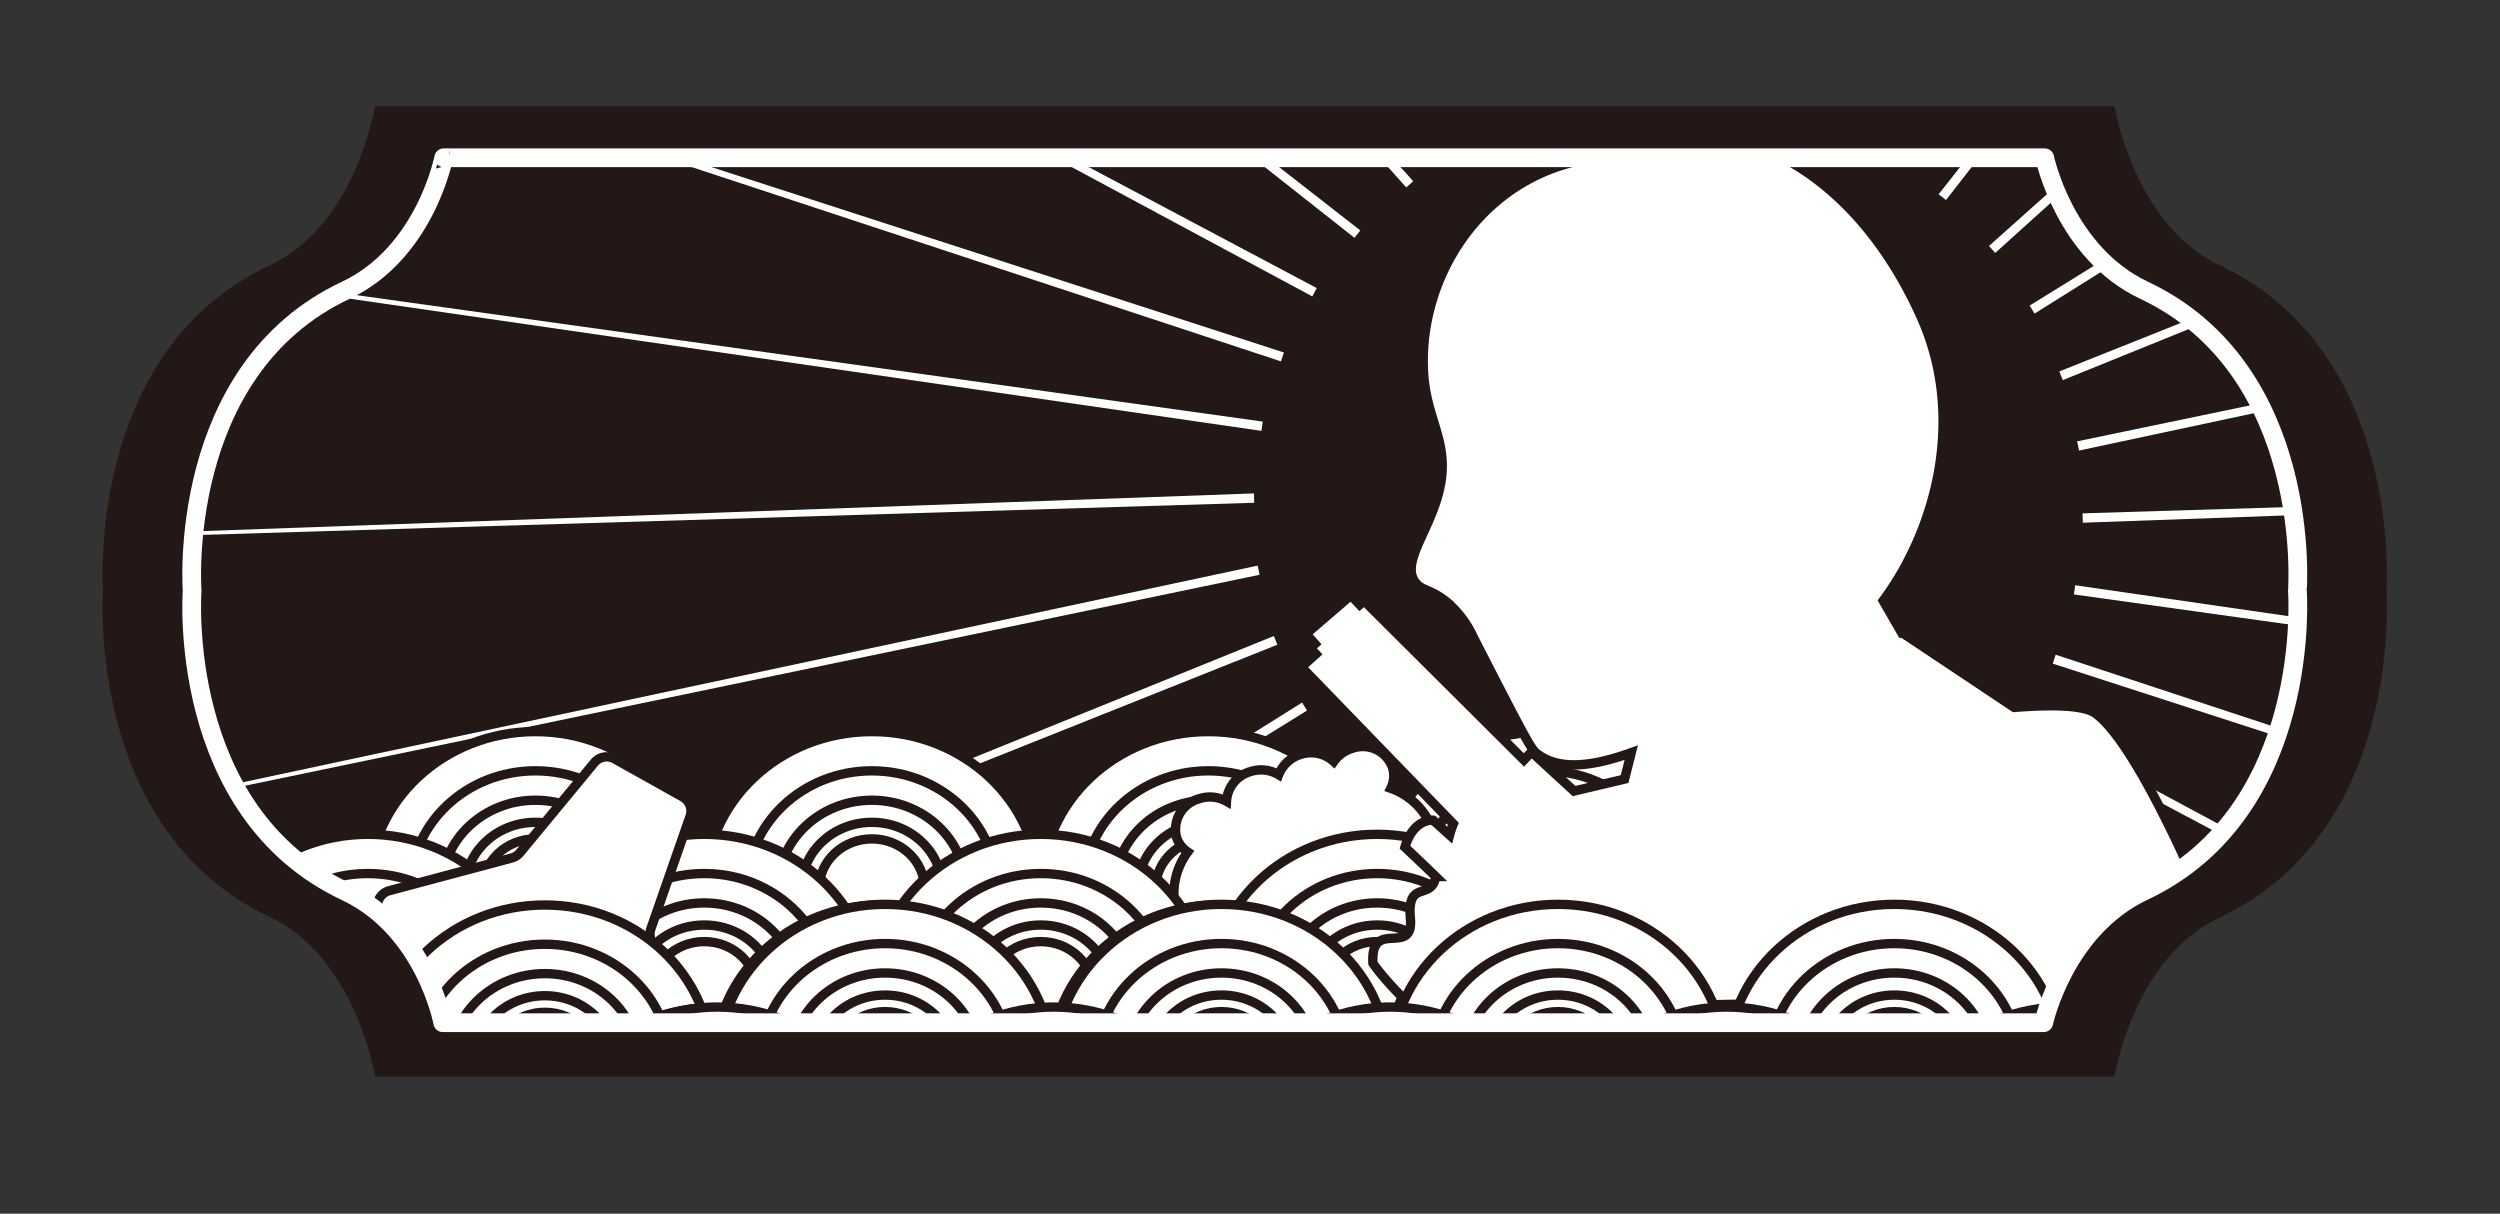 <svg xmlns="http://www.w3.org/2000/svg" xmlns:xlink="http://www.w3.org/1999/xlink" viewBox="0 0 267.02 129.63"><rect x="0" y="0" width="267.02" height="129.63" fill="#333333" stroke="none"/><defs><style>.cls-1,.cls-7{fill:none;stroke-linecap:round;}.cls-1,.cls-4{stroke:#fff;}.cls-1{stroke-linejoin:round;stroke-width:2px;}.cls-2{clip-path:url(#clip-path);}.cls-3{fill:#f4a62d;}.cls-4{fill:#008dcb;}.cls-4,.cls-7,.cls-9{stroke-miterlimit:10;}.cls-5{fill:#231815;}.cls-6{clip-path:url(#clip-path-2);}.cls-7,.cls-9{stroke:#231815;}.cls-8,.cls-9{fill:#fff;}.cls-10{clip-path:url(#clip-path-3);}</style><clipPath id="clip-path"><path class="cls-1" d="M289.78-27.48s2.18-10,10.66-14c18.2-8.57,16.42-32.12,16.42-32.12s1.78-23.56-16.42-32.13c-8.48-4-10.61-14.15-10.61-14.15h-171s-1.93,10.16-10.4,14.15C90.21-97.12,92-73.56,92-73.56S90.21-50,108.42-41.44c8.47,4,10.35,14,10.35,14h171"/></clipPath><clipPath id="clip-path-2"><path class="cls-1" d="M218.3,109.19s2.18-10,10.66-14c18.2-8.57,16.42-32.13,16.42-32.13S247.16,39.55,229,31c-8.48-4-10.61-14.15-10.61-14.15h-171S45.42,27,36.94,31C18.74,39.55,20.52,63.1,20.52,63.1S18.74,86.66,36.94,95.23c8.48,4,10.35,14,10.35,14h171"/></clipPath><clipPath id="clip-path-3"><path class="cls-1" d="M13.11-20.95s2.18-10,10.66-14C42-43.48,40.19-67,40.19-67S42-90.59,23.77-99.16c-8.48-4-10.61-14.15-10.61-14.15h-171s-1.93,10.17-10.4,14.15C-186.46-90.59-184.67-67-184.67-67s-1.79,23.55,16.42,32.12c8.47,4,10.35,14,10.35,14h171"/></clipPath></defs><g id="圖層_2" data-name="圖層 2"><g class="cls-2"><polygon class="cls-3" points="207.91 -67.81 33.18 1.9 207.54 -68.74 207.91 -67.81"/><polygon class="cls-3" points="211.08 -60.78 51.11 38.21 210.55 -61.63 211.08 -60.78"/><polygon class="cls-3" points="215.42 -54.41 75.07 70.86 214.75 -55.15 215.42 -54.41"/><polygon class="cls-3" points="220.8 -48.88 104.33 98.85 220.02 -49.5 220.8 -48.88"/><polygon class="cls-3" points="227.06 -44.38 138.02 121.34 226.18 -44.85 227.06 -44.38"/><polygon class="cls-3" points="234.01 -41.03 175.09 137.63 233.06 -41.34 234.01 -41.03"/><polygon class="cls-3" points="241.43 -38.94 214.43 147.24 240.44 -39.08 241.43 -38.94"/><polygon class="cls-3" points="249.1 -38.17 254.84 149.87 248.1 -38.14 249.1 -38.17"/><polygon class="cls-3" points="256.79 -38.74 295.1 145.44 255.81 -38.54 256.79 -38.74"/><polygon class="cls-3" points="264.27 -40.64 333.97 134.09 263.34 -40.27 264.27 -40.64"/><ellipse class="cls-4" cx="111.76" cy="-12.27" rx="17.81" ry="16.77"/><ellipse class="cls-4" cx="111.76" cy="-12.27" rx="13.35" ry="12.58"/><ellipse class="cls-4" cx="147.7" cy="-12.27" rx="17.81" ry="16.77"/><ellipse class="cls-4" cx="147.7" cy="-12.27" rx="13.35" ry="12.58"/><ellipse class="cls-4" cx="183.63" cy="-12.27" rx="17.81" ry="16.77"/><ellipse class="cls-4" cx="183.63" cy="-12.27" rx="13.35" ry="12.58"/><ellipse class="cls-4" cx="219.57" cy="-12.27" rx="17.81" ry="16.77"/><ellipse class="cls-4" cx="219.57" cy="-12.27" rx="13.35" ry="12.58"/><ellipse class="cls-4" cx="255.51" cy="-12.27" rx="17.81" ry="16.77"/><ellipse class="cls-4" cx="255.51" cy="-12.27" rx="13.35" ry="12.58"/><ellipse class="cls-4" cx="148.1" cy="-12.34" rx="17.81" ry="16.77"/><ellipse class="cls-4" cx="148.1" cy="-12.34" rx="13.35" ry="12.58"/><ellipse class="cls-4" cx="184.04" cy="-12.34" rx="17.81" ry="16.77"/><ellipse class="cls-4" cx="184.04" cy="-12.34" rx="13.35" ry="12.58"/><ellipse class="cls-4" cx="219.97" cy="-12.34" rx="17.81" ry="16.77"/><ellipse class="cls-4" cx="219.97" cy="-12.34" rx="13.35" ry="12.58"/><ellipse class="cls-4" cx="255.91" cy="-12.34" rx="17.81" ry="16.77"/><ellipse class="cls-4" cx="255.91" cy="-12.34" rx="13.35" ry="12.58"/></g><path class="cls-1" d="M289.78-27.48s2.18-10,10.66-14c18.2-8.57,16.42-32.12,16.42-32.12s1.78-23.56-16.42-32.13c-8.48-4-10.61-14.15-10.61-14.15h-171s-1.93,10.16-10.4,14.15C90.21-97.12,92-73.56,92-73.56S90.21-50,108.42-41.44c8.47,4,10.35,14,10.35,14h171"/><path class="cls-5" d="M40.38,115H225.85s2-12.7,11.23-17c19.74-9.29,17.81-34.84,17.81-34.84s1.93-25.54-17.81-34.83c-9.19-4.33-11.23-17-11.23-17H40.05s-2,12.71-11.23,17C9.08,37.56,11,63.1,11,63.1S9.08,88.65,28.82,97.94c9.19,4.33,11.23,17,11.23,17h.33Z"/><g class="cls-6"><path class="cls-7" d="M218.3,109.19s2.18-10,10.66-14c18.2-8.57,16.42-32.13,16.42-32.13S247.16,39.55,229,31c-8.48-4-10.61-14.15-10.61-14.15h-171S45.42,27,36.94,31C18.74,39.55,20.52,63.1,20.52,63.1S18.74,86.66,36.94,95.23c8.48,4,10.35,14,10.35,14h171"/><polygon class="cls-8" points="207.19 88.51 332.46 228.87 206.44 89.18 207.19 88.51"/><polygon class="cls-8" points="136.82 38.6 -41.84 -20.31 137.13 37.65 136.82 38.6"/><polygon class="cls-8" points="134.73 46.02 -51.45 19.03 134.87 45.03 134.73 46.02"/><polygon class="cls-8" points="133.96 53.7 -54.08 59.44 133.93 52.7 133.96 53.7"/><polygon class="cls-8" points="134.53 61.39 -49.65 99.69 134.33 60.41 134.53 61.39"/><polygon class="cls-8" points="136.43 68.86 -38.3 138.57 136.06 67.93 136.43 68.86"/><polygon class="cls-8" points="139.6 75.89 -20.37 174.88 139.07 75.04 139.6 75.89"/><polygon class="cls-8" points="143.94 82.26 3.59 207.53 143.28 81.52 143.94 82.26"/><polygon class="cls-8" points="149.33 87.78 32.86 235.52 148.54 87.17 149.33 87.78"/><polygon class="cls-8" points="155.59 92.29 66.54 258 154.7 91.82 155.59 92.29"/><polygon class="cls-8" points="162.53 95.64 103.61 274.3 161.58 95.33 162.53 95.64"/><polygon class="cls-8" points="169.95 97.73 142.95 283.9 168.96 97.59 169.95 97.73"/><polygon class="cls-8" points="177.63 98.5 183.37 286.54 176.63 98.53 177.63 98.5"/><polygon class="cls-8" points="185.31 97.92 223.62 282.11 184.34 98.13 185.31 97.92"/><polygon class="cls-8" points="192.79 96.02 262.5 270.76 191.86 96.4 192.79 96.02"/><polygon class="cls-8" points="199.82 92.86 298.81 252.83 198.97 93.38 199.82 92.86"/><polygon class="cls-8" points="211.71 83.13 359.45 199.6 211.09 83.92 211.71 83.13"/><polygon class="cls-8" points="216.22 76.87 381.93 165.92 215.74 77.75 216.22 76.87"/><polygon class="cls-8" points="219.56 69.93 398.22 128.84 219.25 70.88 219.56 69.93"/><polygon class="cls-8" points="221.65 62.51 407.83 89.5 221.51 63.49 221.65 62.51"/><polygon class="cls-8" points="222.43 54.83 410.46 49.09 222.46 55.83 222.43 54.83"/><polygon class="cls-8" points="221.85 47.14 406.04 8.84 222.06 48.12 221.85 47.14"/><polygon class="cls-8" points="219.95 39.67 394.69 -30.04 220.32 40.6 219.95 39.67"/><polygon class="cls-8" points="216.78 32.64 376.76 -66.35 217.31 33.49 216.78 32.64"/><polygon class="cls-8" points="212.44 26.27 352.8 -99 213.11 27.01 212.44 26.27"/><polygon class="cls-8" points="207.06 20.75 323.53 -126.99 207.85 21.36 207.06 20.75"/><polygon class="cls-8" points="200.8 16.24 289.85 -149.47 201.68 16.71 200.8 16.24"/><polygon class="cls-8" points="193.85 12.89 252.77 -165.77 194.81 13.21 193.85 12.89"/><polygon class="cls-8" points="186.43 10.8 213.43 -175.37 187.42 10.95 186.43 10.8"/><polygon class="cls-8" points="178.76 10.03 173.02 -178 179.76 10 178.76 10.03"/><polygon class="cls-8" points="171.07 10.61 132.76 -173.58 172.05 10.4 171.07 10.61"/><polygon class="cls-8" points="163.6 12.51 93.89 -162.23 164.53 12.13 163.6 12.51"/><polygon class="cls-8" points="156.57 15.68 57.58 -144.3 157.42 15.15 156.57 15.68"/><polygon class="cls-8" points="150.2 20.02 24.93 -120.34 150.94 19.35 150.2 20.02"/><polygon class="cls-8" points="144.67 25.4 -3.06 -91.07 145.29 24.61 144.67 25.4"/><polygon class="cls-8" points="140.17 31.66 -25.55 -57.39 140.64 30.77 140.17 31.66"/><ellipse class="cls-9" cx="57.19" cy="94.91" rx="17.81" ry="16.77"/><ellipse class="cls-9" cx="57.19" cy="94.91" rx="13.35" ry="12.58"/><ellipse class="cls-9" cx="57.19" cy="94.91" rx="10.02" ry="9.44"/><ellipse class="cls-9" cx="57.19" cy="94.91" rx="7.51" ry="7.08"/><ellipse class="cls-9" cx="57.19" cy="94.91" rx="5.63" ry="5.31"/><ellipse class="cls-9" cx="93.12" cy="94.91" rx="17.81" ry="16.77"/><ellipse class="cls-9" cx="93.12" cy="94.91" rx="13.35" ry="12.58"/><ellipse class="cls-9" cx="93.12" cy="94.91" rx="10.02" ry="9.44"/><ellipse class="cls-9" cx="93.12" cy="94.91" rx="7.51" ry="7.08"/><ellipse class="cls-9" cx="93.12" cy="94.91" rx="5.63" ry="5.31"/><ellipse class="cls-9" cx="129.06" cy="94.91" rx="17.81" ry="16.77"/><ellipse class="cls-9" cx="129.06" cy="94.91" rx="13.35" ry="12.58"/><ellipse class="cls-9" cx="129.06" cy="94.91" rx="10.02" ry="9.44"/><ellipse class="cls-9" cx="129.06" cy="94.91" rx="7.51" ry="7.08"/><ellipse class="cls-9" cx="129.06" cy="94.91" rx="5.63" ry="5.31"/><ellipse class="cls-9" cx="164.99" cy="94.91" rx="17.81" ry="16.77"/><ellipse class="cls-9" cx="164.99" cy="94.91" rx="13.35" ry="12.58"/><ellipse class="cls-9" cx="164.99" cy="94.91" rx="10.02" ry="9.44"/><ellipse class="cls-9" cx="164.99" cy="94.91" rx="7.51" ry="7.08"/><ellipse class="cls-9" cx="164.99" cy="94.91" rx="5.63" ry="5.31"/><ellipse class="cls-9" cx="200.93" cy="94.91" rx="17.81" ry="16.77"/><ellipse class="cls-9" cx="200.93" cy="94.91" rx="13.35" ry="12.58"/><ellipse class="cls-9" cx="200.93" cy="94.91" rx="10.02" ry="9.44"/><ellipse class="cls-9" cx="200.93" cy="94.91" rx="7.51" ry="7.08"/><ellipse class="cls-9" cx="200.93" cy="94.91" rx="5.63" ry="5.31"/><path class="cls-9" d="M148.55,84.2a3,3,0,0,0,.17-2.25,3.37,3.37,0,0,0-4.34-2,3.68,3.68,0,0,0-1.92,1.39,3.59,3.59,0,0,0-3.57-.75,3.65,3.65,0,0,0-2.32,2.16,3.65,3.65,0,0,0-3-.34A3.51,3.51,0,0,0,131,85.59a3.63,3.63,0,0,0-2.94-.27,3.39,3.39,0,0,0-2.39,4.13A3,3,0,0,0,126.86,91a7.43,7.43,0,0,0-1.22,6.39c1.56,4.84,9,6.79,16.51,4.36S154.58,93.43,153,88.59A7.36,7.36,0,0,0,148.55,84.2Z"/><ellipse class="cls-9" cx="39.29" cy="105.88" rx="17.81" ry="16.77"/><ellipse class="cls-9" cx="39.29" cy="105.88" rx="13.35" ry="12.58"/><ellipse class="cls-9" cx="39.29" cy="105.88" rx="10.02" ry="9.44"/><ellipse class="cls-9" cx="39.29" cy="105.88" rx="7.51" ry="7.08"/><ellipse class="cls-9" cx="39.29" cy="105.88" rx="5.63" ry="5.31"/><ellipse class="cls-9" cx="75.22" cy="105.88" rx="17.81" ry="16.77"/><ellipse class="cls-9" cx="75.22" cy="105.88" rx="13.35" ry="12.58"/><ellipse class="cls-9" cx="75.22" cy="105.88" rx="10.02" ry="9.44"/><ellipse class="cls-9" cx="75.22" cy="105.88" rx="7.51" ry="7.08"/><ellipse class="cls-9" cx="75.22" cy="105.88" rx="5.63" ry="5.31"/><ellipse class="cls-9" cx="111.16" cy="105.88" rx="17.81" ry="16.77"/><ellipse class="cls-9" cx="111.16" cy="105.88" rx="13.35" ry="12.58"/><ellipse class="cls-9" cx="111.16" cy="105.88" rx="10.02" ry="9.44"/><ellipse class="cls-9" cx="111.16" cy="105.88" rx="7.51" ry="7.08"/><ellipse class="cls-9" cx="111.16" cy="105.88" rx="5.63" ry="5.31"/><ellipse class="cls-9" cx="147.09" cy="105.88" rx="17.81" ry="16.77"/><ellipse class="cls-9" cx="147.09" cy="105.88" rx="13.35" ry="12.58"/><ellipse class="cls-9" cx="147.09" cy="105.88" rx="10.02" ry="9.44"/><ellipse class="cls-9" cx="147.09" cy="105.88" rx="7.51" ry="7.08"/><ellipse class="cls-9" cx="147.09" cy="105.88" rx="5.63" ry="5.31"/><ellipse class="cls-9" cx="183.03" cy="105.88" rx="17.81" ry="16.77"/><ellipse class="cls-9" cx="183.03" cy="105.88" rx="13.35" ry="12.58"/><ellipse class="cls-9" cx="183.03" cy="105.88" rx="10.02" ry="9.44"/><ellipse class="cls-9" cx="183.03" cy="105.88" rx="7.51" ry="7.08"/><ellipse class="cls-9" cx="183.03" cy="105.88" rx="5.63" ry="5.31"/><ellipse class="cls-9" cx="218.83" cy="105.88" rx="17.81" ry="16.77"/><ellipse class="cls-9" cx="218.83" cy="105.88" rx="13.35" ry="12.58"/><ellipse class="cls-9" cx="218.83" cy="105.88" rx="10.02" ry="9.44"/><ellipse class="cls-9" cx="218.83" cy="105.88" rx="7.51" ry="7.08"/><ellipse class="cls-9" cx="218.83" cy="105.88" rx="5.63" ry="5.31"/><path class="cls-9" d="M63.48,81.46l-7.94,9.61a1.74,1.74,0,0,1-.89.57L41.59,95.13a1.74,1.74,0,0,0-1.29,1.78l.42,7.36a1.73,1.73,0,0,0,1.71,1.63l11.87.15a1.74,1.74,0,0,1,1.34.67l7.65,9.81a1.74,1.74,0,0,0,2.32.39l6.65-4.37a1.72,1.72,0,0,0,.69-2l-3.43-10.23a1.72,1.72,0,0,1,0-1.12l4.18-12a1.72,1.72,0,0,0-.79-2.08l-7.26-4.06A1.72,1.72,0,0,0,63.48,81.46Z"/><ellipse class="cls-9" cx="58.19" cy="113.43" rx="17.81" ry="16.77"/><ellipse class="cls-9" cx="58.19" cy="113.43" rx="13.35" ry="12.58"/><ellipse class="cls-9" cx="58.19" cy="113.43" rx="10.02" ry="9.44"/><ellipse class="cls-9" cx="58.19" cy="113.43" rx="7.51" ry="7.08"/><ellipse class="cls-9" cx="58.19" cy="113.43" rx="5.63" ry="5.31"/><ellipse class="cls-9" cx="94.12" cy="113.43" rx="17.81" ry="16.77"/><ellipse class="cls-9" cx="94.12" cy="113.43" rx="13.35" ry="12.58"/><ellipse class="cls-9" cx="94.12" cy="113.43" rx="10.02" ry="9.44"/><ellipse class="cls-9" cx="94.12" cy="113.43" rx="7.51" ry="7.08"/><ellipse class="cls-9" cx="94.12" cy="113.43" rx="5.63" ry="5.31"/><ellipse class="cls-9" cx="130.06" cy="113.43" rx="17.81" ry="16.77"/><ellipse class="cls-9" cx="130.06" cy="113.43" rx="13.35" ry="12.58"/><ellipse class="cls-9" cx="130.06" cy="113.43" rx="10.02" ry="9.44"/><ellipse class="cls-9" cx="130.06" cy="113.43" rx="7.51" ry="7.08"/><ellipse class="cls-9" cx="130.06" cy="113.43" rx="5.63" ry="5.31"/><ellipse class="cls-9" cx="165.99" cy="113.43" rx="17.81" ry="16.77"/><ellipse class="cls-9" cx="165.99" cy="113.43" rx="13.35" ry="12.58"/><ellipse class="cls-9" cx="165.99" cy="113.43" rx="10.02" ry="9.44"/><ellipse class="cls-9" cx="165.99" cy="113.43" rx="7.51" ry="7.08"/><ellipse class="cls-9" cx="165.99" cy="113.43" rx="5.63" ry="5.31"/><ellipse class="cls-9" cx="201.93" cy="113.43" rx="17.81" ry="16.77"/><ellipse class="cls-9" cx="201.93" cy="113.43" rx="13.35" ry="12.58"/><ellipse class="cls-9" cx="201.93" cy="113.43" rx="10.02" ry="9.44"/><ellipse class="cls-9" cx="201.93" cy="113.43" rx="7.51" ry="7.08"/><ellipse class="cls-9" cx="201.93" cy="113.43" rx="5.63" ry="5.31"/><ellipse class="cls-9" cx="40.29" cy="124.39" rx="17.81" ry="16.77"/><ellipse class="cls-9" cx="40.29" cy="124.39" rx="13.35" ry="12.58"/><ellipse class="cls-9" cx="40.29" cy="124.39" rx="10.02" ry="9.44"/><ellipse class="cls-9" cx="40.29" cy="124.39" rx="7.51" ry="7.08"/><ellipse class="cls-9" cx="40.29" cy="124.39" rx="5.63" ry="5.31"/><ellipse class="cls-9" cx="76.22" cy="124.39" rx="17.81" ry="16.77"/><ellipse class="cls-9" cx="76.22" cy="124.39" rx="13.35" ry="12.58"/><ellipse class="cls-9" cx="76.22" cy="124.39" rx="10.02" ry="9.44"/><ellipse class="cls-9" cx="76.22" cy="124.39" rx="7.51" ry="7.08"/><ellipse class="cls-9" cx="76.22" cy="124.39" rx="5.63" ry="5.31"/><ellipse class="cls-9" cx="112.16" cy="124.39" rx="17.81" ry="16.77"/><ellipse class="cls-9" cx="112.16" cy="124.39" rx="13.35" ry="12.58"/><ellipse class="cls-9" cx="112.16" cy="124.39" rx="10.02" ry="9.44"/><ellipse class="cls-9" cx="112.16" cy="124.39" rx="7.51" ry="7.08"/><ellipse class="cls-9" cx="112.16" cy="124.39" rx="5.63" ry="5.31"/><ellipse class="cls-9" cx="148.09" cy="124.39" rx="17.81" ry="16.77"/><ellipse class="cls-9" cx="148.09" cy="124.39" rx="13.35" ry="12.58"/><ellipse class="cls-9" cx="148.09" cy="124.39" rx="10.02" ry="9.44"/><ellipse class="cls-9" cx="148.09" cy="124.39" rx="7.51" ry="7.08"/><ellipse class="cls-9" cx="148.09" cy="124.39" rx="5.63" ry="5.31"/><ellipse class="cls-9" cx="184.03" cy="124.39" rx="17.81" ry="16.77"/><ellipse class="cls-9" cx="184.03" cy="124.39" rx="13.35" ry="12.58"/><ellipse class="cls-9" cx="184.03" cy="124.39" rx="10.02" ry="9.44"/><ellipse class="cls-9" cx="184.03" cy="124.39" rx="7.51" ry="7.08"/><ellipse class="cls-9" cx="184.03" cy="124.39" rx="5.63" ry="5.31"/><ellipse class="cls-9" cx="219.83" cy="124.39" rx="17.81" ry="16.77"/><ellipse class="cls-9" cx="219.83" cy="124.39" rx="13.35" ry="12.58"/><ellipse class="cls-9" cx="219.83" cy="124.39" rx="10.02" ry="9.44"/><ellipse class="cls-9" cx="219.83" cy="124.39" rx="7.51" ry="7.08"/><ellipse class="cls-9" cx="219.83" cy="124.39" rx="5.63" ry="5.31"/><path class="cls-9" d="M239.45,106.22s-9.67-25.59-15.6-30c-1.19-.88-4.38-1-8.72-.66l-11.89-7.93-.1,0-2-3.47c5.46-7.34,9-19.39,4-30.43-5.48-12.12-13.54-16.9-17.79-18.1s-14.77.38-20,1.87c-10.06,2.86-15.93,12.89-15.29,22.47.34,5.16,3,7.5,1.56,12.8-1.1,4.13-3.92,7.32-2.5,9.36.68,1,1.68.75,3.43,2.19a10.79,10.79,0,0,1,2.81,3.74c5.92,11.54,6.2,12,6.87,12.49,2.38,1.77,5.93,1.3,10-.16l-.71,2.82-5.4,1.28-4.55-4.18-.8.86-17.07-17-.47.41-.94-1L139.5,67.7l.94,1.07-.52.45.62.64L139,71.24,155.23,88a9.22,9.22,0,0,0-.4,1.19l-1.77-1.59s-2.09-.21-3,2.89c1,.94,2.21,2.09,3.28,3.13a.14.14,0,0,1,0,.06c-.5,2.56-3.08.2-2.7,4.4s-4.3-.1-4,4.8c2.84,4.12,10.86,10.55,10.86,10.55l4.13-5.71Z"/><ellipse class="cls-9" cx="94.53" cy="113.36" rx="17.81" ry="16.77"/><ellipse class="cls-9" cx="94.53" cy="113.36" rx="13.35" ry="12.58"/><ellipse class="cls-9" cx="94.53" cy="113.36" rx="10.02" ry="9.44"/><ellipse class="cls-9" cx="94.53" cy="113.36" rx="7.51" ry="7.08"/><ellipse class="cls-9" cx="94.53" cy="113.36" rx="5.63" ry="5.31"/><ellipse class="cls-9" cx="130.46" cy="113.36" rx="17.81" ry="16.77"/><ellipse class="cls-9" cx="130.46" cy="113.36" rx="13.35" ry="12.58"/><ellipse class="cls-9" cx="130.46" cy="113.36" rx="10.02" ry="9.44"/><ellipse class="cls-9" cx="130.46" cy="113.36" rx="7.51" ry="7.08"/><ellipse class="cls-9" cx="130.46" cy="113.36" rx="5.63" ry="5.31"/><ellipse class="cls-9" cx="166.4" cy="113.36" rx="17.81" ry="16.77"/><ellipse class="cls-9" cx="166.4" cy="113.36" rx="13.35" ry="12.58"/><ellipse class="cls-9" cx="166.4" cy="113.36" rx="10.02" ry="9.44"/><ellipse class="cls-9" cx="166.4" cy="113.36" rx="7.51" ry="7.08"/><ellipse class="cls-9" cx="166.4" cy="113.36" rx="5.63" ry="5.31"/><ellipse class="cls-9" cx="202.33" cy="113.36" rx="17.81" ry="16.77"/><ellipse class="cls-9" cx="202.33" cy="113.36" rx="13.35" ry="12.58"/><ellipse class="cls-9" cx="202.33" cy="113.36" rx="10.02" ry="9.44"/><ellipse class="cls-9" cx="202.33" cy="113.36" rx="7.51" ry="7.08"/><ellipse class="cls-9" cx="202.33" cy="113.36" rx="5.63" ry="5.31"/><ellipse class="cls-9" cx="238.27" cy="113.36" rx="17.81" ry="16.77"/><ellipse class="cls-9" cx="238.27" cy="113.36" rx="13.35" ry="12.58"/><ellipse class="cls-9" cx="238.27" cy="113.36" rx="10.02" ry="9.44"/><ellipse class="cls-9" cx="238.27" cy="113.36" rx="7.51" ry="7.08"/><ellipse class="cls-9" cx="238.27" cy="113.36" rx="5.63" ry="5.31"/><ellipse class="cls-9" cx="76.62" cy="124.33" rx="17.81" ry="16.77"/><ellipse class="cls-9" cx="76.62" cy="124.33" rx="13.35" ry="12.58"/><ellipse class="cls-9" cx="76.62" cy="124.33" rx="10.02" ry="9.44"/><ellipse class="cls-9" cx="76.62" cy="124.33" rx="7.51" ry="7.08"/><ellipse class="cls-9" cx="76.62" cy="124.33" rx="5.63" ry="5.31"/><ellipse class="cls-9" cx="112.56" cy="124.33" rx="17.81" ry="16.77"/><ellipse class="cls-9" cx="112.56" cy="124.33" rx="13.35" ry="12.58"/><ellipse class="cls-9" cx="112.56" cy="124.33" rx="10.02" ry="9.44"/><ellipse class="cls-9" cx="112.56" cy="124.33" rx="7.51" ry="7.08"/><ellipse class="cls-9" cx="112.56" cy="124.33" rx="5.63" ry="5.31"/><ellipse class="cls-9" cx="148.49" cy="124.33" rx="17.81" ry="16.77"/><ellipse class="cls-9" cx="148.49" cy="124.33" rx="13.35" ry="12.58"/><ellipse class="cls-9" cx="148.49" cy="124.33" rx="10.02" ry="9.44"/><ellipse class="cls-9" cx="148.49" cy="124.33" rx="7.51" ry="7.08"/><ellipse class="cls-9" cx="148.49" cy="124.33" rx="5.63" ry="5.31"/><ellipse class="cls-9" cx="184.43" cy="124.33" rx="17.81" ry="16.77"/><ellipse class="cls-9" cx="184.43" cy="124.33" rx="13.35" ry="12.58"/><ellipse class="cls-9" cx="184.43" cy="124.33" rx="10.02" ry="9.44"/><ellipse class="cls-9" cx="184.43" cy="124.33" rx="7.51" ry="7.08"/><ellipse class="cls-9" cx="184.43" cy="124.33" rx="5.63" ry="5.31"/><ellipse class="cls-9" cx="220.37" cy="124.33" rx="17.81" ry="16.77"/><ellipse class="cls-9" cx="220.37" cy="124.33" rx="13.35" ry="12.58"/><ellipse class="cls-9" cx="220.37" cy="124.33" rx="10.02" ry="9.44"/><ellipse class="cls-9" cx="220.37" cy="124.33" rx="7.51" ry="7.08"/><ellipse class="cls-9" cx="220.37" cy="124.33" rx="5.63" ry="5.31"/><ellipse class="cls-9" cx="256.17" cy="124.33" rx="17.81" ry="16.77"/><ellipse class="cls-9" cx="256.17" cy="124.33" rx="13.35" ry="12.58"/><ellipse class="cls-9" cx="256.17" cy="124.33" rx="10.02" ry="9.44"/><ellipse class="cls-9" cx="256.17" cy="124.33" rx="7.51" ry="7.08"/><ellipse class="cls-9" cx="256.17" cy="124.33" rx="5.63" ry="5.31"/></g><path class="cls-1" d="M218.3,109.19s2.18-10,10.66-14c18.2-8.57,16.42-32.13,16.42-32.13S247.16,39.55,229,31c-8.48-4-10.61-14.15-10.61-14.15h-171S45.42,27,36.94,31C18.74,39.55,20.52,63.1,20.52,63.1S18.74,86.66,36.94,95.23c8.48,4,10.35,14,10.35,14h171"/><g class="cls-10"><polygon class="cls-3" points="2 -41.62 127.26 98.73 1.25 -40.95 2 -41.62"/><polygon class="cls-3" points="-19.88 -32.21 18.43 151.97 -20.86 -32.01 -19.88 -32.21"/><polygon class="cls-3" points="-12.4 -34.11 57.3 140.62 -13.33 -33.74 -12.4 -34.11"/><polygon class="cls-3" points="-5.38 -37.28 93.61 122.69 -6.22 -36.75 -5.38 -37.28"/><polygon class="cls-3" points="6.52 -47 154.25 69.47 5.9 -46.22 6.52 -47"/><polygon class="cls-3" points="11.02 -53.26 176.74 35.78 10.55 -52.38 11.02 -53.26"/><ellipse class="cls-4" cx="-3.26" cy="-16.71" rx="17.81" ry="16.77"/><ellipse class="cls-4" cx="14.64" cy="-5.74" rx="17.81" ry="16.77"/><ellipse class="cls-4" cx="14.64" cy="-5.74" rx="13.35" ry="12.58"/><ellipse class="cls-4" cx="14.64" cy="-5.74" rx="10.02" ry="9.44"/><ellipse class="cls-4" cx="14.64" cy="-5.74" rx="7.51" ry="7.08"/><ellipse class="cls-4" cx="14.64" cy="-5.74" rx="5.63" ry="5.31"/><ellipse class="cls-4" cx="-2.86" cy="-16.77" rx="17.81" ry="16.77"/><ellipse class="cls-4" cx="33.08" cy="-16.77" rx="17.81" ry="16.77"/><ellipse class="cls-4" cx="15.17" cy="-5.81" rx="17.81" ry="16.77"/><ellipse class="cls-4" cx="15.17" cy="-5.81" rx="13.35" ry="12.58"/><ellipse class="cls-4" cx="15.17" cy="-5.81" rx="10.02" ry="9.44"/><ellipse class="cls-4" cx="15.17" cy="-5.81" rx="7.51" ry="7.08"/><ellipse class="cls-4" cx="15.17" cy="-5.81" rx="5.63" ry="5.31"/><ellipse class="cls-4" cx="50.98" cy="-5.81" rx="17.81" ry="16.77"/><ellipse class="cls-4" cx="50.98" cy="-5.81" rx="13.35" ry="12.58"/><ellipse class="cls-4" cx="50.98" cy="-5.81" rx="10.02" ry="9.44"/><ellipse class="cls-4" cx="50.98" cy="-5.81" rx="7.51" ry="7.08"/><ellipse class="cls-4" cx="50.98" cy="-5.81" rx="5.63" ry="5.31"/></g><path class="cls-1" d="M13.11-20.95s2.18-10,10.66-14C42-43.48,40.19-67,40.19-67S42-90.59,23.77-99.16c-8.48-4-10.61-14.15-10.61-14.15h-171s-1.93,10.17-10.4,14.15C-186.46-90.59-184.67-67-184.67-67s-1.79,23.55,16.42,32.12c8.47,4,10.35,14,10.35,14h171"/></g></svg>